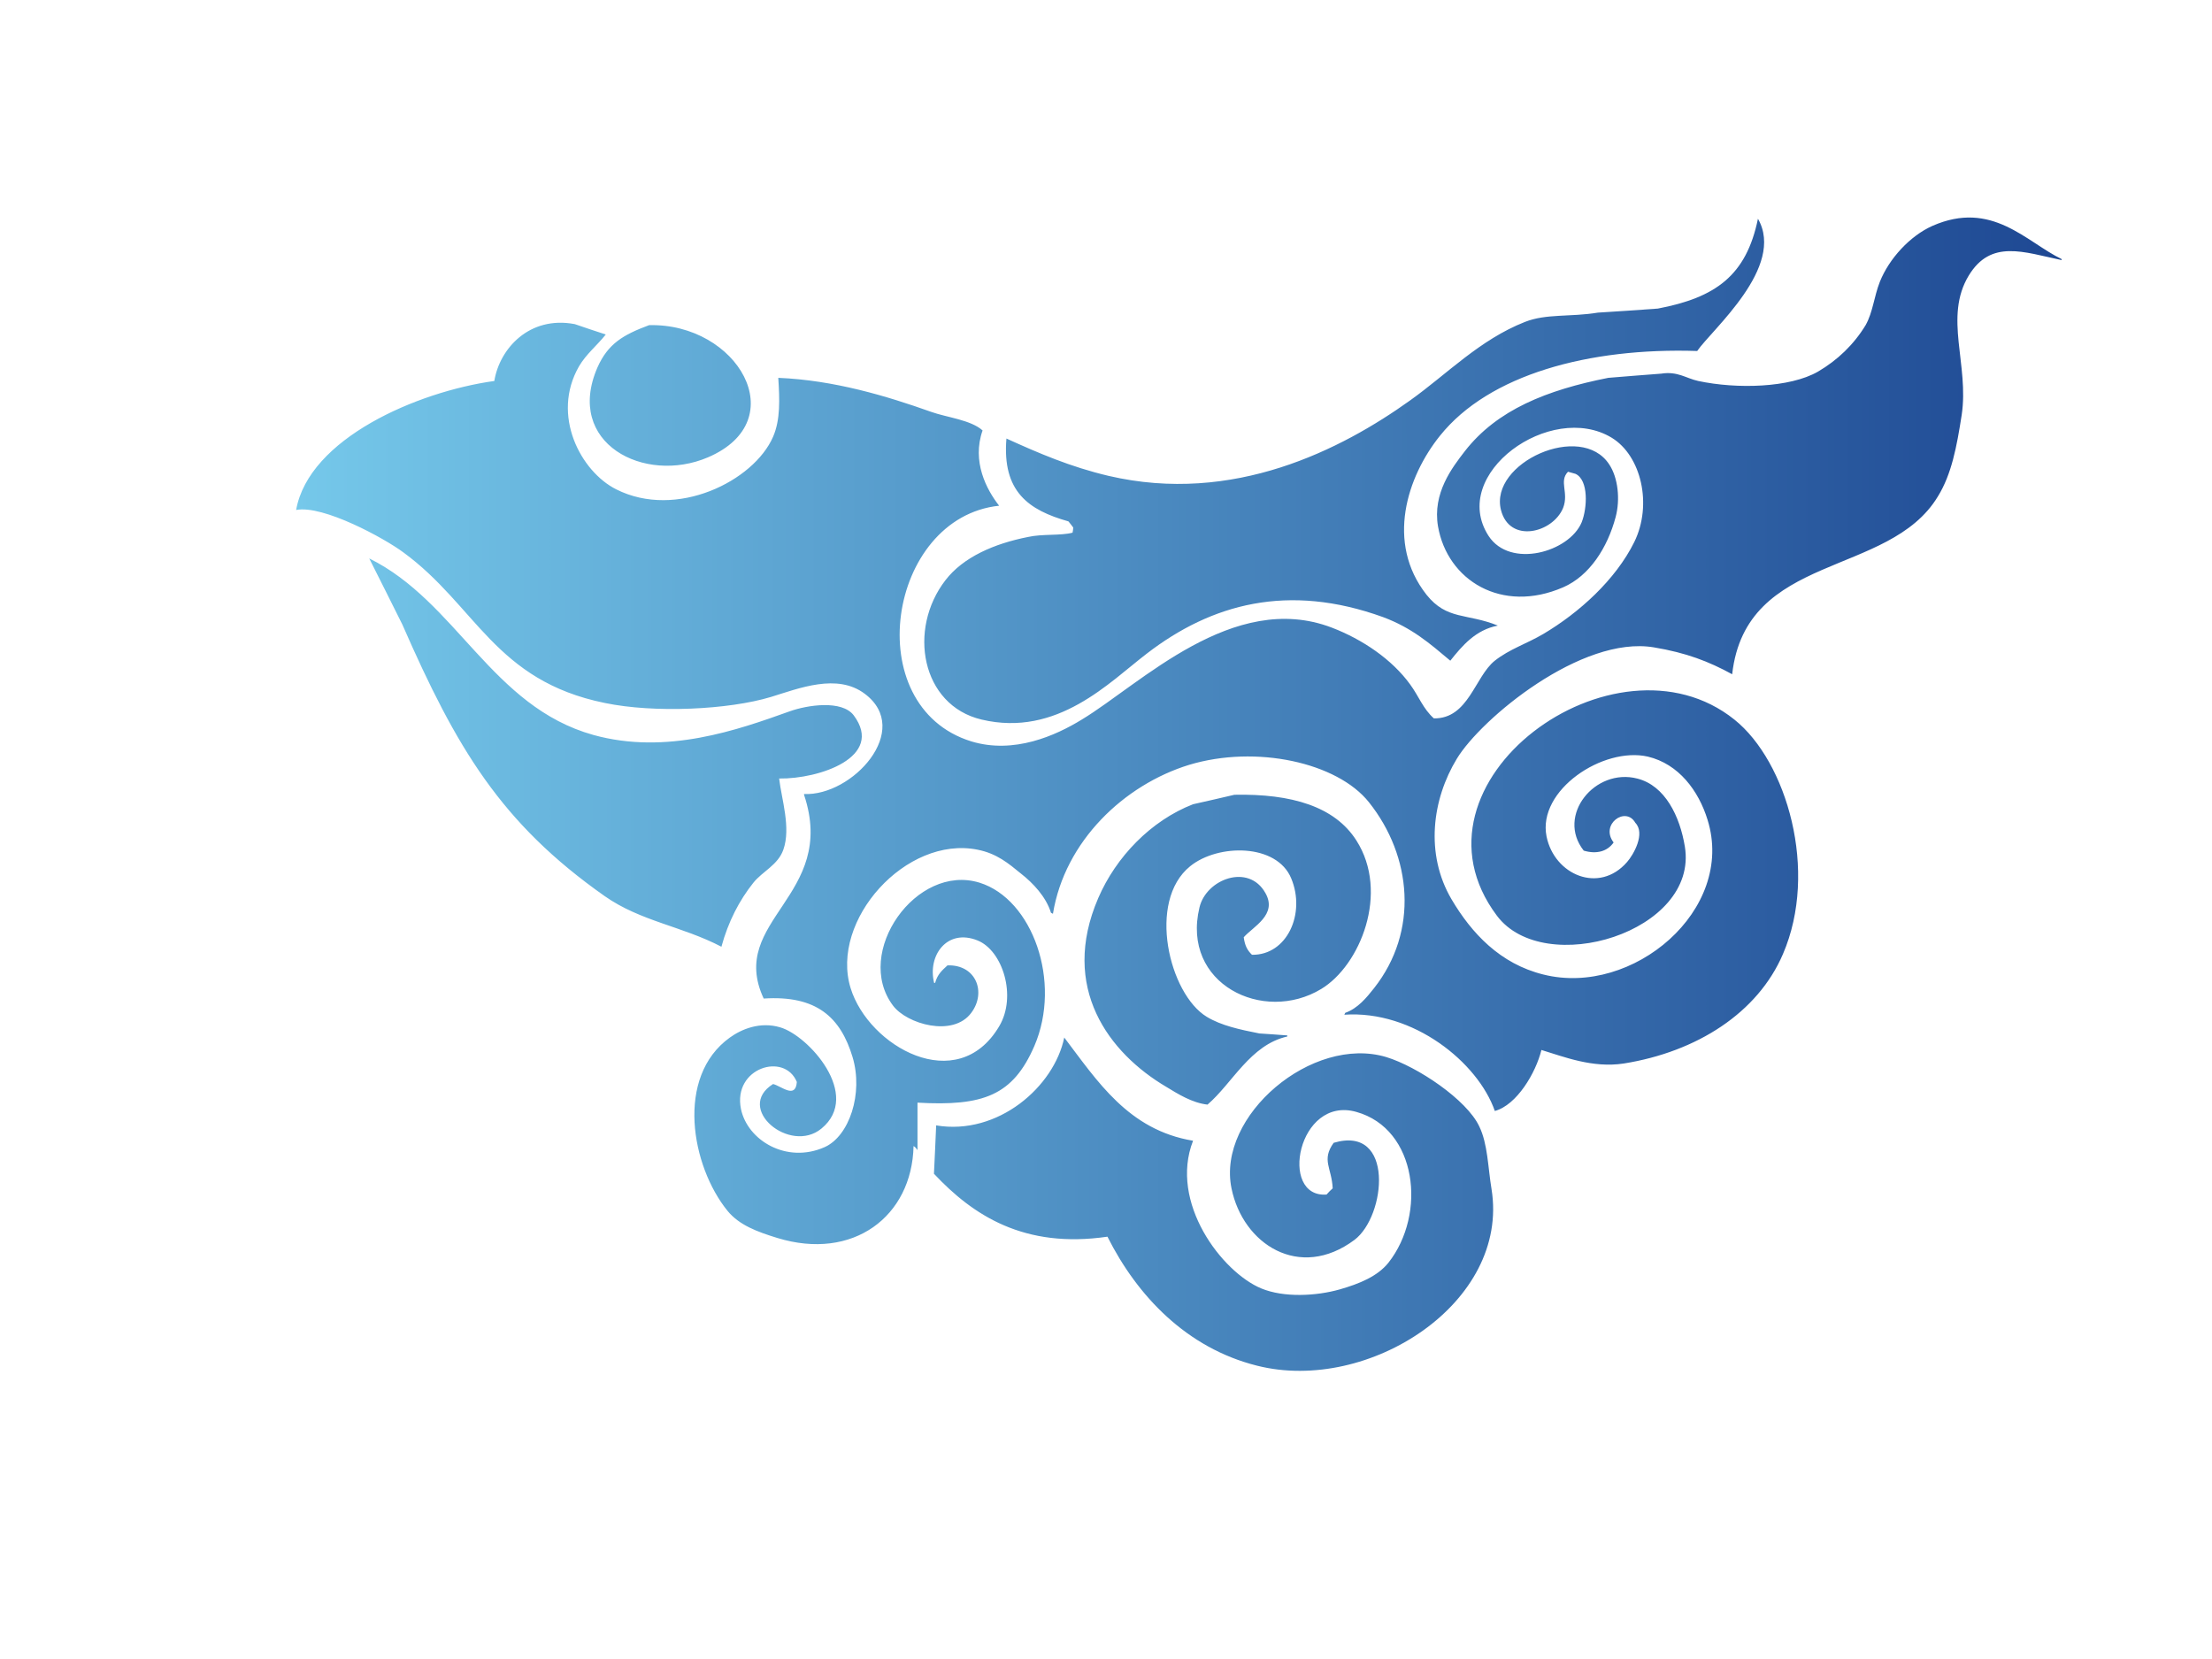 <?xml version="1.0" encoding="utf-8"?>
<!-- Generator: Adobe Illustrator 16.0.0, SVG Export Plug-In . SVG Version: 6.00 Build 0)  -->
<!DOCTYPE svg PUBLIC "-//W3C//DTD SVG 1.1//EN" "http://www.w3.org/Graphics/SVG/1.1/DTD/svg11.dtd">
<svg version="1.1" id="Layer_1" xmlns="http://www.w3.org/2000/svg" xmlns:xlink="http://www.w3.org/1999/xlink" x="0px" y="0px"
	 width="64px" height="48px" viewBox="0 0 64 48" enable-background="new 0 0 64 48" xml:space="preserve">
<g>

				<linearGradient id="SVGID_1_" gradientUnits="userSpaceOnUse" x1="106.261" y1="139.373" x2="157.339" y2="139.373" gradientTransform="matrix(1 0 0 1 -97.693 -116.394)">
				<stop  offset="0" style="stop-color:#75C8EA"/>
				<stop  offset="1" style="stop-color:#1E4893"/>
			</linearGradient>
			<path fill="url(#SVGID_1_)" d="M30.913,15.085c0.046,0.058,0.096,0.115,0.139,0.178c0,0.052-0.01,0.095-0.02,0.149
				c-0.341,0.091-0.876,0.031-1.287,0.124c-0.978,0.192-1.876,0.583-2.388,1.248c-1.102,1.421-0.703,3.622,1.042,4.035
				c2.196,0.52,3.7-1.083,4.785-1.911c1.871-1.439,4.088-2.047,6.836-1.052c0.837,0.314,1.344,0.758,1.942,1.26
				c0.344-0.433,0.732-0.893,1.376-1.016c-0.9-0.364-1.473-0.152-2.065-0.893c-1.185-1.508-0.563-3.415,0.391-4.601
				c1.417-1.767,4.301-2.553,7.441-2.451c0.426-0.62,2.561-2.43,1.758-3.826c-0.339,1.651-1.231,2.281-2.896,2.599
				c-0.576,0.044-1.155,0.081-1.734,0.117c-0.81,0.133-1.492,0.024-2.114,0.27c-1.314,0.519-2.252,1.509-3.32,2.27
				c-1.984,1.42-5.109,3.026-8.726,2.183c-1.104-0.26-2.025-0.658-2.954-1.08C28.992,14.226,29.762,14.761,30.913,15.085z
				 M55.912,6.535c-0.651,0.29-1.254,0.947-1.522,1.618c-0.17,0.433-0.201,0.88-0.412,1.255c-0.342,0.562-0.814,1.014-1.378,1.344
				c-0.814,0.469-2.347,0.51-3.469,0.27c-0.345-0.075-0.593-0.287-1.069-0.211c-0.51,0.037-1.019,0.08-1.529,0.121
				c-1.783,0.353-3.218,0.925-4.149,2.12c-0.37,0.478-0.942,1.218-0.778,2.178c0.272,1.563,1.843,2.534,3.62,1.763
				c0.764-0.331,1.283-1.147,1.519-2.031c0.138-0.515,0.069-1.14-0.183-1.521c-0.813-1.258-3.477-0.046-3.135,1.313
				c0.248,0.98,1.501,0.668,1.799-0.059c0.172-0.446-0.129-0.765,0.141-1.046c0.073,0.022,0.149,0.041,0.218,0.061
				c0.384,0.182,0.341,0.991,0.177,1.403c-0.36,0.861-2.069,1.351-2.694,0.391c-1.154-1.793,1.799-3.906,3.562-2.84
				c0.858,0.521,1.185,1.938,0.655,3.018c-0.542,1.096-1.597,2.047-2.633,2.661c-0.485,0.285-0.976,0.436-1.404,0.774
				c-0.579,0.464-0.76,1.681-1.762,1.668c-0.314-0.28-0.431-0.634-0.686-0.982c-0.522-0.721-1.373-1.302-2.269-1.645
				c-2.854-1.088-5.535,1.637-7.231,2.661c-0.757,0.465-1.966,1.007-3.199,0.631c-3.269-1.014-2.419-6.479,0.807-6.818
				c-0.369-0.471-0.794-1.282-0.479-2.178c-0.339-0.306-1.035-0.376-1.489-0.538c-1.293-0.46-2.806-0.916-4.422-0.984
				c0.039,0.619,0.065,1.208-0.15,1.704c-0.555,1.282-2.796,2.401-4.539,1.522c-1.026-0.515-1.892-2.143-1.076-3.56
				c0.206-0.353,0.522-0.603,0.774-0.92c-0.297-0.096-0.594-0.196-0.896-0.3c-1.316-0.25-2.178,0.71-2.329,1.645
				c-2.234,0.31-5.366,1.667-5.734,3.732c0.783-0.152,2.563,0.824,3.105,1.229c2.104,1.541,2.645,3.707,5.825,4.355
				c1.439,0.299,3.579,0.197,4.808-0.174c0.805-0.247,1.914-0.695,2.714-0.092c1.399,1.047-0.364,2.967-1.756,2.9v0.024
				c0.98,2.935-2.227,3.622-1.168,5.894c1.53-0.1,2.225,0.543,2.572,1.695c0.315,1.052-0.095,2.286-0.809,2.604
				c-1.099,0.489-2.232-0.194-2.421-1.105c-0.24-1.189,1.261-1.652,1.617-0.78c-0.037,0.501-0.443,0.121-0.688,0.059
				c-1.118,0.704,0.49,2.04,1.4,1.289c1.18-0.97-0.381-2.695-1.194-2.929c-0.583-0.174-1.122,0.054-1.458,0.297
				c-1.578,1.135-1.12,3.718-0.061,5.018c0.337,0.409,0.859,0.602,1.436,0.779c2.188,0.671,3.896-0.617,3.942-2.659
				c0.063,0.036,0.075,0.069,0.114,0.117v-1.373c1.907,0.109,2.762-0.21,3.382-1.641c0.798-1.857-0.054-4.246-1.586-4.723
				c-1.83-0.568-3.656,2.021-2.506,3.554c0.401,0.539,1.74,0.924,2.266,0.211c0.443-0.591,0.141-1.4-0.688-1.373
				c-0.157,0.145-0.291,0.258-0.358,0.507h-0.029c-0.197-0.796,0.379-1.583,1.256-1.228c0.727,0.291,1.144,1.614,0.627,2.483
				c-1.211,2.044-3.78,0.581-4.299-1.103c-0.604-1.962,1.605-4.42,3.672-4.006c0.56,0.111,0.893,0.395,1.258,0.693
				c0.345,0.27,0.724,0.668,0.867,1.132c0.02,0.007,0.039,0.021,0.057,0.03c0.34-2.1,2.057-3.731,3.941-4.31
				c1.933-0.583,4.284-0.071,5.202,1.083c1.244,1.562,1.445,3.734,0.148,5.378c-0.217,0.276-0.474,0.588-0.833,0.714
				c-0.01,0.018-0.02,0.042-0.028,0.055c1.991-0.137,3.865,1.377,4.355,2.785c0.635-0.171,1.186-1.103,1.348-1.765
				c0.638,0.192,1.476,0.531,2.385,0.391c2.109-0.337,3.875-1.464,4.604-3.168c1.034-2.4,0.112-5.567-1.404-6.781
				c-3.45-2.772-9.77,1.815-6.872,5.674c1.37,1.825,5.843,0.471,5.437-2.001c-0.144-0.877-0.571-1.762-1.373-1.967
				c-1.227-0.319-2.355,1.067-1.553,2.084c0.374,0.112,0.687,0.021,0.865-0.236c-0.401-0.521,0.348-1.062,0.628-0.569
				c0.299,0.311-0.054,0.925-0.238,1.134c-0.807,0.932-2.106,0.374-2.331-0.74c-0.267-1.341,1.639-2.603,2.931-2.309
				c0.894,0.213,1.47,0.988,1.728,1.829c0.814,2.607-2.166,5.125-4.75,4.476c-1.253-0.31-2.076-1.192-2.659-2.179
				c-0.769-1.311-0.56-2.89,0.155-4.065c0.702-1.159,3.609-3.574,5.7-3.222c0.944,0.158,1.587,0.407,2.266,0.778
				c0.399-3.532,4.528-2.792,5.95-5.141c0.399-0.645,0.548-1.442,0.69-2.357c0.221-1.461-0.523-2.833,0.204-4.036
				c0.643-1.058,1.587-0.68,2.689-0.449V7.497C58.617,6.995,57.632,5.779,55.912,6.535z M20.484,13.232
				c2.499-1.071,0.849-3.889-1.704-3.824c-0.748,0.278-1.189,0.534-1.495,1.226C16.334,12.823,18.641,14.021,20.484,13.232z
				 M21.799,25.538c0.267-0.331,0.71-0.51,0.866-0.955c0.224-0.635-0.054-1.467-0.122-2.058c1.153,0.017,3.059-0.619,2.157-1.829
				c-0.341-0.449-1.339-0.3-1.855-0.114c-1.489,0.533-3.558,1.271-5.678,0.682c-2.939-0.82-3.955-3.86-6.484-5.107
				c0.32,0.636,0.642,1.275,0.958,1.912c1.563,3.569,2.847,5.744,5.858,7.861c1.041,0.728,2.232,0.866,3.374,1.462
				C21.071,26.664,21.39,26.051,21.799,25.538z M36.613,25.84c-0.484-0.871-1.717-0.406-1.909,0.417
				c-0.531,2.211,1.849,3.372,3.523,2.357c1.127-0.679,1.982-2.789,1.016-4.299c-0.626-0.981-1.874-1.353-3.527-1.32
				c-0.395,0.095-0.795,0.182-1.197,0.274c-1.221,0.474-2.231,1.526-2.743,2.714c-1.119,2.592,0.307,4.484,1.971,5.465
				c0.334,0.203,0.742,0.461,1.19,0.512c0.721-0.619,1.237-1.729,2.308-1.971v-0.031c-0.273-0.02-0.539-0.041-0.807-0.057
				c-0.565-0.112-1.101-0.226-1.523-0.482c-1.088-0.659-1.735-3.344-0.479-4.357c0.808-0.655,2.508-0.661,2.924,0.355
				c0.424,1.02-0.124,2.223-1.136,2.208c-0.132-0.127-0.205-0.257-0.239-0.507C36.252,26.811,36.97,26.468,36.613,25.84z
				 M42.8,32.591c-0.361-0.774-1.793-1.732-2.689-2.006c-2.142-0.645-4.91,1.696-4.48,3.797c0.328,1.616,1.968,2.678,3.558,1.492
				c0.915-0.689,1.166-3.334-0.602-2.809c-0.36,0.502-0.056,0.721-0.028,1.317c-0.062,0.057-0.121,0.113-0.178,0.18
				c-1.392,0.104-0.831-2.871,0.863-2.391c1.759,0.492,2.04,2.951,0.928,4.363c-0.318,0.396-0.84,0.609-1.408,0.772
				c-0.68,0.194-1.62,0.243-2.272-0.028c-1.136-0.472-2.671-2.485-1.973-4.273c-1.872-0.309-2.773-1.732-3.727-2.986
				c-0.291,1.42-1.916,2.843-3.706,2.542c-0.021,0.458-0.039,0.931-0.064,1.399c1.13,1.204,2.608,2.174,5.02,1.821
				c0.858,1.709,2.288,3.224,4.334,3.734c3.219,0.809,7.307-1.819,6.779-5.108C43.05,33.777,43.047,33.099,42.8,32.591z"/>
		</g>
</svg>
